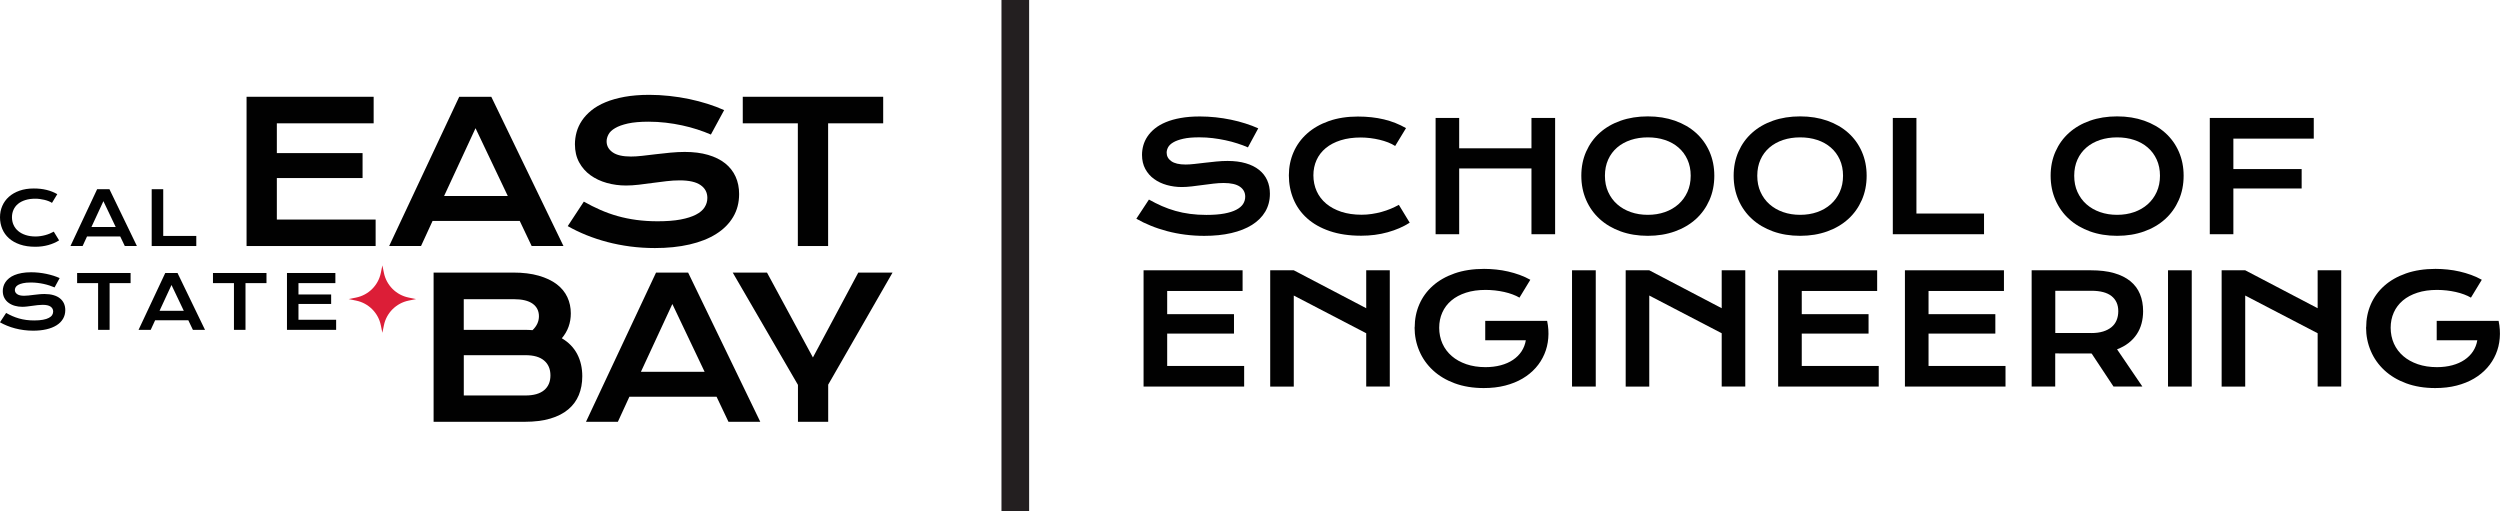 <?xml version="1.0" encoding="UTF-8"?>
<svg id="Layer_2" xmlns="http://www.w3.org/2000/svg" viewBox="0 0 656.43 134.3">
  <defs>
    <style>
      .cls-1 {
        fill: #dc1e37;
      }

      .cls-2 {
        fill: #231f20;
      }

      .cls-3 {
        fill: #010101;
      }
    </style>
  </defs>
  <g id="Layer_1-2" data-name="Layer_1">
    <g>
      <g>
        <polygon class="cls-3" points="64.74 25.41 98.11 25.41 98.11 32.38 72.69 32.38 72.69 40.2 95.2 40.2 95.2 46.75 72.69 46.75 72.69 57.65 98.63 57.65 98.63 64.6 64.74 64.6 64.74 25.41"/>
        <path class="cls-3" d="M120.57,25.41h8.43l18.95,39.19h-8.35l-3.13-6.59h-22.89l-3.03,6.59h-8.37l18.4-39.19ZM133.33,51.46l-8.47-17.8-8.25,17.8h16.72Z"/>
        <g>
          <path class="cls-3" d="M153.3,52.94c1.42.8,2.86,1.53,4.33,2.17,1.46.64,2.98,1.19,4.55,1.63,1.57.44,3.22.78,4.95,1.01,1.73.23,3.57.35,5.53.35,2.36,0,4.36-.15,6.02-.46,1.66-.31,3-.74,4.05-1.28,1.05-.54,1.81-1.19,2.28-1.94.48-.75.72-1.57.72-2.45,0-1.42-.59-2.55-1.78-3.37-1.19-.83-3.02-1.24-5.49-1.24-1.08,0-2.23.07-3.43.21-1.2.14-2.42.3-3.65.46-1.23.17-2.44.32-3.64.47-1.2.14-2.32.21-3.37.21-1.76,0-3.44-.23-5.05-.68-1.61-.45-3.04-1.13-4.29-2.03-1.25-.9-2.23-2.03-2.97-3.39-.73-1.35-1.1-2.93-1.1-4.74,0-1.07.15-2.13.44-3.19.29-1.05.76-2.06,1.4-3.02.64-.96,1.48-1.86,2.49-2.68,1.02-.83,2.25-1.54,3.7-2.14,1.44-.6,3.12-1.07,5.01-1.42,1.89-.34,4.05-.52,6.48-.52,1.75,0,3.52.1,5.29.29,1.77.19,3.5.46,5.18.81,1.67.35,3.29.78,4.85,1.27,1.56.49,3,1.04,4.34,1.64l-3.48,6.42c-1.1-.48-2.29-.93-3.56-1.34-1.27-.41-2.6-.77-3.99-1.07-1.39-.3-2.82-.54-4.3-.71-1.48-.17-2.99-.26-4.52-.26-2.19,0-3.99.16-5.41.47-1.41.32-2.54.72-3.37,1.22-.84.49-1.42,1.04-1.74,1.66-.33.61-.49,1.22-.49,1.82,0,1.17.53,2.13,1.58,2.87,1.05.75,2.66,1.11,4.81,1.11.87,0,1.87-.06,2.99-.19,1.13-.13,2.32-.26,3.56-.42,1.24-.15,2.51-.29,3.81-.41,1.29-.12,2.55-.19,3.77-.19,2.31,0,4.35.26,6.13.78,1.78.52,3.27,1.26,4.48,2.22,1.2.96,2.11,2.12,2.73,3.48.62,1.36.93,2.89.93,4.57,0,2.26-.52,4.27-1.57,6.03-1.05,1.77-2.53,3.25-4.46,4.46-1.93,1.22-4.25,2.13-6.98,2.76-2.72.63-5.76.94-9.1.94-2.21,0-4.36-.14-6.47-.41-2.11-.28-4.12-.67-6.05-1.18-1.93-.51-3.77-1.12-5.52-1.83-1.75-.71-3.36-1.49-4.85-2.34l4.24-6.45Z"/>
          <polygon class="cls-3" points="209.49 32.38 195.03 32.38 195.03 25.41 231.9 25.41 231.9 32.38 217.44 32.38 217.44 64.6 209.49 64.6 209.49 32.38"/>
          <path class="cls-3" d="M113.83,71.57h20.94c2.55,0,4.78.27,6.68.82,1.89.54,3.47,1.29,4.73,2.24,1.25.95,2.18,2.09,2.79,3.4.61,1.31.91,2.73.91,4.25,0,2.49-.78,4.67-2.36,6.54,1.81,1.07,3.15,2.46,4.04,4.16.89,1.7,1.33,3.64,1.33,5.81,0,1.82-.31,3.47-.91,4.94-.61,1.47-1.54,2.73-2.78,3.77-1.25,1.05-2.82,1.85-4.71,2.41-1.89.56-4.13.84-6.7.84h-23.94v-39.19ZM137.83,86.61c.69,0,1.35.03,2,.08,1.12-1.07,1.68-2.29,1.68-3.66s-.56-2.52-1.67-3.3c-1.11-.78-2.74-1.17-4.88-1.17h-13.19v8.05h16.05ZM137.98,103.84c2.14,0,3.76-.46,4.88-1.38,1.11-.92,1.67-2.22,1.67-3.89s-.56-2.98-1.67-3.91c-1.11-.94-2.74-1.4-4.88-1.4h-16.2v10.58h16.2Z"/>
          <path class="cls-3" d="M172.25,71.57h8.43l18.95,39.19h-8.35l-3.13-6.59h-22.89l-3.03,6.59h-8.37l18.4-39.19ZM185.01,97.62l-8.47-17.8-8.25,17.8h16.72Z"/>
          <polygon class="cls-3" points="209.52 101.06 192.39 71.57 201.39 71.57 213.45 93.86 225.36 71.57 234.36 71.57 217.46 101 217.46 110.76 209.52 110.76 209.52 101.06"/>
          <path class="cls-1" d="M100.8,85.43l-.2.98-.2.97-.2-.97-.2-.98c-.33-1.64-1.14-3.09-2.27-4.23-1.13-1.13-2.59-1.94-4.23-2.27l-.97-.2-.98-.2.98-.2.97-.2c1.64-.33,3.1-1.14,4.23-2.27,1.13-1.13,1.94-2.59,2.27-4.23l.2-.98.2-.97.2.97.2.98c.33,1.64,1.14,3.09,2.27,4.23,1.13,1.13,2.59,1.94,4.23,2.27l.97.2.98.2-.98.2-.97.2c-1.64.33-3.09,1.14-4.23,2.27-1.13,1.13-1.94,2.59-2.27,4.23"/>
          <path class="cls-3" d="M0,57.05c0-1.06.2-2.05.6-2.98.4-.92.98-1.72,1.74-2.4.76-.68,1.69-1.21,2.79-1.6,1.1-.39,2.34-.58,3.73-.58,1.22,0,2.33.12,3.35.37,1.01.24,1.96.62,2.83,1.12l-1.39,2.29c-.26-.17-.56-.33-.9-.46-.34-.13-.7-.25-1.09-.34-.39-.09-.78-.16-1.2-.22s-.82-.08-1.22-.08c-.97,0-1.83.12-2.59.36-.76.24-1.4.57-1.92,1-.52.43-.91.94-1.18,1.54-.27.6-.41,1.25-.41,1.96s.14,1.42.42,2.03c.28.62.68,1.15,1.22,1.6.53.45,1.18.8,1.95,1.05.77.25,1.63.38,2.6.38.44,0,.88-.03,1.31-.1.43-.06.85-.15,1.26-.26.4-.11.79-.24,1.17-.4.37-.16.73-.33,1.05-.51l1.4,2.29c-.82.52-1.76.93-2.83,1.23-1.07.3-2.21.45-3.41.45-1.54,0-2.88-.2-4.04-.6-1.16-.4-2.13-.95-2.9-1.64-.78-.7-1.36-1.52-1.75-2.46S0,58.14,0,57.05"/>
          <path class="cls-3" d="M25.52,49.67h3.21l7.22,14.93h-3.18l-1.2-2.51h-8.72l-1.16,2.51h-3.19l7.01-14.93ZM30.38,59.6l-3.23-6.78-3.14,6.78h6.37Z"/>
          <polygon class="cls-3" points="39.83 49.68 42.86 49.68 42.86 61.95 51.54 61.95 51.54 64.6 39.83 64.6 39.83 49.68"/>
          <path class="cls-3" d="M1.61,82.17c.54.31,1.09.58,1.65.83.56.24,1.13.45,1.73.62.6.17,1.23.3,1.89.39.66.09,1.36.13,2.11.13.9,0,1.66-.06,2.29-.18.63-.11,1.14-.28,1.54-.49.4-.21.69-.45.87-.74.18-.29.27-.6.27-.93,0-.54-.23-.97-.68-1.29-.45-.32-1.15-.47-2.09-.47-.42,0-.85.03-1.31.08-.46.06-.92.11-1.39.18-.47.07-.93.12-1.38.18s-.88.08-1.28.08c-.67,0-1.31-.09-1.92-.26-.62-.17-1.16-.43-1.63-.77-.48-.34-.85-.77-1.13-1.29-.28-.52-.42-1.12-.42-1.81,0-.41.05-.81.17-1.21.11-.4.29-.78.54-1.15.24-.37.56-.71.95-1.02.39-.32.86-.59,1.41-.82.55-.23,1.19-.41,1.91-.54.72-.13,1.55-.2,2.47-.2.67,0,1.34.04,2.01.11.67.07,1.33.18,1.97.31.64.13,1.25.3,1.85.48.59.19,1.14.4,1.65.63l-1.33,2.45c-.42-.18-.87-.35-1.35-.51-.49-.16-.99-.29-1.52-.41-.53-.11-1.08-.21-1.64-.27-.56-.07-1.14-.1-1.72-.1-.84,0-1.52.06-2.06.18-.54.12-.97.28-1.29.46-.32.19-.54.4-.66.63-.12.23-.19.46-.19.69,0,.45.2.81.6,1.09.4.29,1.01.43,1.83.43.33,0,.71-.02,1.14-.07.43-.05.88-.1,1.35-.16.47-.06.96-.11,1.45-.16.49-.05.97-.07,1.44-.07.88,0,1.66.1,2.34.3.68.2,1.25.48,1.7.85.46.37.8.81,1.04,1.33.23.52.35,1.1.35,1.74,0,.86-.2,1.63-.6,2.3s-.96,1.24-1.7,1.7c-.74.46-1.62.81-2.66,1.05-1.04.24-2.19.36-3.47.36-.84,0-1.66-.05-2.46-.16-.8-.11-1.57-.25-2.31-.45-.74-.19-1.44-.43-2.1-.7-.67-.27-1.28-.57-1.85-.89l1.61-2.45Z"/>
          <polygon class="cls-3" points="25.76 74.34 20.25 74.34 20.25 71.68 34.29 71.68 34.29 74.34 28.78 74.34 28.78 86.61 25.76 86.61 25.76 74.34"/>
          <path class="cls-3" d="M43.4,71.68h3.21l7.22,14.93h-3.18l-1.2-2.51h-8.72l-1.16,2.51h-3.19l7.01-14.93ZM48.26,81.61l-3.23-6.78-3.14,6.78h6.37Z"/>
          <polygon class="cls-3" points="61.43 74.34 55.92 74.34 55.92 71.68 69.97 71.68 69.97 74.34 64.46 74.34 64.46 86.61 61.43 86.61 61.43 74.34"/>
          <polygon class="cls-3" points="75.35 71.68 88.06 71.68 88.06 74.34 78.37 74.34 78.37 77.32 86.95 77.32 86.95 79.81 78.37 79.81 78.37 83.96 88.26 83.96 88.26 86.61 75.35 86.61 75.35 71.68"/>
        </g>
      </g>
      <rect class="cls-2" x="262.96" width="7.26" height="134.3"/>
      <g>
        <path class="cls-3" d="M301.7,52.41c1.11.62,2.23,1.19,3.37,1.69,1.14.5,2.32.92,3.54,1.27,1.22.35,2.51.61,3.86.79,1.35.18,2.78.27,4.31.27,1.84,0,3.4-.12,4.69-.36,1.29-.24,2.34-.57,3.15-1,.81-.42,1.41-.93,1.78-1.51s.56-1.22.56-1.91c0-1.11-.46-1.98-1.39-2.63-.92-.64-2.35-.97-4.28-.97-.85,0-1.74.06-2.68.17-.94.11-1.88.23-2.84.36-.96.13-1.9.25-2.83.36-.93.11-1.81.17-2.63.17-1.37,0-2.68-.18-3.94-.53-1.26-.35-2.37-.88-3.34-1.58-.97-.7-1.74-1.58-2.31-2.64-.57-1.05-.86-2.29-.86-3.69,0-.83.11-1.66.34-2.48.23-.82.59-1.6,1.09-2.35.5-.75,1.15-1.45,1.94-2.09.79-.64,1.75-1.2,2.88-1.67,1.13-.47,2.43-.84,3.91-1.1,1.48-.27,3.16-.4,5.05-.4,1.37,0,2.74.08,4.12.22,1.38.15,2.72.36,4.03.63s2.57.6,3.78.99c1.21.38,2.34.81,3.38,1.28l-2.71,5c-.86-.38-1.78-.73-2.77-1.04-.99-.32-2.02-.6-3.11-.83-1.08-.23-2.2-.42-3.35-.56s-2.33-.21-3.53-.21c-1.71,0-3.11.12-4.21.37-1.1.25-1.98.56-2.63.95-.65.38-1.1.81-1.36,1.29-.25.48-.38.95-.38,1.42,0,.91.41,1.66,1.23,2.24.82.58,2.07.87,3.75.87.68,0,1.46-.05,2.33-.15s1.8-.21,2.77-.32c.97-.12,1.96-.22,2.97-.32,1.01-.1,1.99-.15,2.94-.15,1.8,0,3.39.2,4.78.61,1.39.4,2.55.98,3.49,1.73.94.75,1.65,1.65,2.13,2.71.48,1.06.72,2.25.72,3.56,0,1.76-.41,3.32-1.22,4.7-.81,1.37-1.97,2.53-3.48,3.48-1.5.94-3.32,1.66-5.44,2.15-2.12.49-4.49.73-7.09.73-1.72,0-3.4-.11-5.04-.32s-3.21-.52-4.72-.92c-1.5-.4-2.94-.87-4.3-1.43-1.36-.55-2.62-1.16-3.78-1.83l3.3-5.02Z"/>
        <path class="cls-3" d="M338.42,46.04c0-2.17.41-4.2,1.23-6.08.82-1.88,2.01-3.52,3.56-4.9,1.56-1.39,3.46-2.48,5.7-3.27,2.25-.79,4.79-1.19,7.63-1.19,2.49,0,4.77.25,6.85.75,2.08.5,4.01,1.27,5.79,2.29l-2.85,4.69c-.53-.35-1.15-.66-1.85-.94-.7-.27-1.44-.5-2.23-.69-.79-.19-1.6-.33-2.44-.44-.84-.1-1.67-.16-2.49-.16-1.98,0-3.74.24-5.29.73-1.55.49-2.85,1.17-3.92,2.05-1.06.88-1.87,1.93-2.42,3.14-.55,1.22-.83,2.56-.83,4.01s.29,2.9.86,4.16c.57,1.26,1.4,2.35,2.49,3.27s2.42,1.63,3.98,2.15c1.57.51,3.34.77,5.32.77.9,0,1.79-.06,2.68-.2.89-.13,1.74-.31,2.57-.54.83-.23,1.62-.5,2.39-.82.77-.32,1.48-.67,2.15-1.04l2.85,4.69c-1.67,1.07-3.59,1.9-5.78,2.51s-4.51.91-6.97.91c-3.14,0-5.89-.41-8.26-1.22-2.37-.81-4.35-1.93-5.94-3.36-1.59-1.43-2.78-3.11-3.58-5.04s-1.2-4.01-1.2-6.24Z"/>
        <path class="cls-3" d="M376.95,30.97h6.19v7.97h18.98v-7.97h6.21v30.53h-6.21v-17.27h-18.98v17.27h-6.19v-30.53Z"/>
        <path class="cls-3" d="M415.21,46.14c0-2.3.42-4.41,1.27-6.33s2.03-3.56,3.56-4.93c1.53-1.37,3.37-2.44,5.51-3.19,2.14-.75,4.51-1.13,7.12-1.13s4.96.38,7.11,1.13c2.15.76,3.99,1.82,5.52,3.19,1.53,1.37,2.72,3.02,3.56,4.93s1.27,4.02,1.27,6.33-.42,4.44-1.27,6.38-2.03,3.6-3.56,4.99c-1.53,1.39-3.37,2.48-5.52,3.25s-4.52,1.16-7.11,1.16-4.98-.39-7.12-1.16-3.98-1.86-5.51-3.25c-1.53-1.39-2.72-3.06-3.56-4.99s-1.27-4.06-1.27-6.38ZM421.41,46.14c0,1.58.28,3,.85,4.26.57,1.26,1.35,2.34,2.36,3.23,1.01.89,2.2,1.58,3.57,2.06,1.37.48,2.87.72,4.48.72s3.11-.24,4.48-.72c1.37-.48,2.56-1.17,3.56-2.06,1-.89,1.79-1.97,2.36-3.23.57-1.26.86-2.68.86-4.26s-.29-2.99-.86-4.24-1.36-2.31-2.36-3.17c-1-.87-2.19-1.53-3.56-1.98-1.37-.46-2.87-.68-4.48-.68s-3.11.23-4.48.68c-1.37.46-2.57,1.12-3.57,1.98-1.01.87-1.8,1.92-2.36,3.17s-.85,2.66-.85,4.24Z"/>
        <path class="cls-3" d="M455.21,46.14c0-2.3.42-4.41,1.27-6.33s2.03-3.56,3.56-4.93c1.53-1.37,3.37-2.44,5.51-3.19,2.14-.75,4.51-1.13,7.12-1.13s4.96.38,7.11,1.13c2.15.76,3.99,1.82,5.52,3.19,1.53,1.37,2.72,3.02,3.56,4.93s1.27,4.02,1.27,6.33-.42,4.44-1.27,6.38-2.03,3.6-3.56,4.99c-1.53,1.39-3.37,2.48-5.52,3.25s-4.52,1.16-7.11,1.16-4.98-.39-7.12-1.16-3.98-1.86-5.51-3.25c-1.53-1.39-2.72-3.06-3.56-4.99s-1.27-4.06-1.27-6.38ZM461.41,46.14c0,1.58.28,3,.85,4.26.57,1.26,1.35,2.34,2.36,3.23,1.01.89,2.2,1.58,3.57,2.06,1.37.48,2.87.72,4.48.72s3.11-.24,4.48-.72c1.37-.48,2.56-1.17,3.56-2.06,1-.89,1.79-1.97,2.36-3.23.57-1.26.86-2.68.86-4.26s-.29-2.99-.86-4.24-1.36-2.31-2.36-3.17c-1-.87-2.19-1.53-3.56-1.98-1.37-.46-2.87-.68-4.48-.68s-3.11.23-4.48.68c-1.37.46-2.57,1.12-3.57,1.98-1.01.87-1.8,1.92-2.36,3.17s-.85,2.66-.85,4.24Z"/>
        <path class="cls-3" d="M497.01,30.97h6.19v25.1h17.75v5.43h-23.95v-30.53Z"/>
        <path class="cls-3" d="M538.44,46.14c0-2.3.42-4.41,1.27-6.33s2.03-3.56,3.56-4.93c1.53-1.37,3.37-2.44,5.51-3.19,2.14-.75,4.51-1.13,7.12-1.13s4.96.38,7.11,1.13c2.15.76,3.99,1.82,5.52,3.19,1.53,1.37,2.72,3.02,3.56,4.93s1.27,4.02,1.27,6.33-.42,4.44-1.27,6.38-2.03,3.6-3.56,4.99c-1.53,1.39-3.37,2.48-5.52,3.25s-4.52,1.16-7.11,1.16-4.98-.39-7.12-1.16-3.98-1.86-5.51-3.25c-1.53-1.39-2.72-3.06-3.56-4.99s-1.27-4.06-1.27-6.38ZM544.63,46.14c0,1.58.28,3,.85,4.26.57,1.26,1.35,2.34,2.36,3.23,1.01.89,2.2,1.58,3.57,2.06,1.37.48,2.87.72,4.48.72s3.11-.24,4.48-.72c1.37-.48,2.56-1.17,3.56-2.06,1-.89,1.79-1.97,2.36-3.23.57-1.26.86-2.68.86-4.26s-.29-2.99-.86-4.24-1.36-2.31-2.36-3.17c-1-.87-2.19-1.53-3.56-1.98-1.37-.46-2.87-.68-4.48-.68s-3.11.23-4.48.68c-1.37.46-2.57,1.12-3.57,1.98-1.01.87-1.8,1.92-2.36,3.17s-.85,2.66-.85,4.24Z"/>
        <path class="cls-3" d="M580.23,30.97h27.3v5.43h-21.11v7.99h17.93v5.1h-17.93v12.01h-6.19v-30.53Z"/>
        <path class="cls-3" d="M300.27,70.97h26v5.43h-19.8v6.09h17.54v5.1h-17.54v8.5h20.21v5.41h-26.41v-30.53Z"/>
        <path class="cls-3" d="M333.52,70.97h6.19l19.02,9.96v-9.96h6.19v30.53h-6.19v-14l-19.02-9.9v23.91h-6.19v-30.53Z"/>
        <path class="cls-3" d="M371.46,85.95c0-2.15.4-4.16,1.21-6.03.81-1.87,1.99-3.49,3.54-4.87,1.55-1.38,3.45-2.47,5.71-3.26,2.26-.79,4.85-1.19,7.76-1.19,1.05,0,2.11.06,3.17.17,1.06.11,2.11.28,3.14.52s2.04.53,3.03.89c.98.36,1.92.78,2.8,1.28l-2.85,4.69c-.53-.31-1.14-.6-1.82-.85s-1.4-.47-2.18-.64-1.58-.31-2.4-.4c-.83-.09-1.66-.14-2.49-.14-1.93,0-3.65.24-5.16.73s-2.79,1.17-3.83,2.05-1.84,1.93-2.38,3.15c-.55,1.22-.82,2.57-.82,4.02s.29,2.9.86,4.16c.57,1.26,1.39,2.35,2.44,3.26,1.05.91,2.33,1.62,3.83,2.14,1.5.51,3.17.77,5.02.77,1.47,0,2.82-.17,4.04-.5s2.29-.8,3.2-1.42c.91-.61,1.65-1.35,2.23-2.22.57-.87.95-1.84,1.13-2.92h-10.66v-5.1h16.23v.02l.02-.02c.33,1.56.43,3.08.3,4.56-.12,1.48-.46,2.87-1.02,4.18s-1.31,2.51-2.28,3.6-2.12,2.03-3.46,2.82c-1.34.79-2.86,1.4-4.57,1.84s-3.57.65-5.61.65c-2.84,0-5.38-.42-7.63-1.25-2.25-.83-4.15-1.97-5.71-3.42s-2.76-3.14-3.58-5.08c-.83-1.94-1.24-4.01-1.24-6.21Z"/>
        <path class="cls-3" d="M412.77,70.97h6.23v30.53h-6.23v-30.53Z"/>
        <path class="cls-3" d="M426.86,70.97h6.19l19.02,9.96v-9.96h6.19v30.53h-6.19v-14l-19.02-9.9v23.91h-6.19v-30.53Z"/>
        <path class="cls-3" d="M466.89,70.97h26v5.43h-19.8v6.09h17.54v5.1h-17.54v8.5h20.21v5.41h-26.41v-30.53Z"/>
        <path class="cls-3" d="M500.18,70.97h26v5.43h-19.8v6.09h17.54v5.1h-17.54v8.5h20.21v5.41h-26.41v-30.53Z"/>
        <path class="cls-3" d="M533.46,70.97h15.53c2.34,0,4.38.24,6.09.73s3.14,1.19,4.28,2.12c1.13.92,1.98,2.05,2.53,3.38s.83,2.83.83,4.51c0,1.13-.14,2.21-.41,3.23-.27,1.02-.69,1.96-1.26,2.82s-1.28,1.62-2.14,2.29c-.86.67-1.87,1.23-3.03,1.67l6.64,9.77h-7.58l-5.74-8.67h-.18l-9.38-.02v8.69h-6.19v-30.53ZM549.14,87.45c1.17,0,2.2-.14,3.08-.41s1.61-.66,2.21-1.15c.59-.49,1.04-1.1,1.33-1.81.29-.71.44-1.5.44-2.37,0-1.71-.59-3.02-1.76-3.96-1.17-.93-2.94-1.4-5.29-1.4h-9.49v11.09h9.49Z"/>
        <path class="cls-3" d="M569.26,70.97h6.23v30.53h-6.23v-30.53Z"/>
        <path class="cls-3" d="M583.34,70.97h6.19l19.02,9.96v-9.96h6.19v30.53h-6.19v-14l-19.02-9.9v23.91h-6.19v-30.53Z"/>
        <path class="cls-3" d="M621.29,85.95c0-2.15.4-4.16,1.21-6.03.81-1.87,1.99-3.49,3.54-4.87,1.55-1.38,3.45-2.47,5.71-3.26,2.26-.79,4.85-1.19,7.76-1.19,1.05,0,2.11.06,3.17.17,1.06.11,2.11.28,3.14.52s2.04.53,3.03.89c.98.36,1.92.78,2.8,1.28l-2.85,4.69c-.53-.31-1.14-.6-1.82-.85s-1.4-.47-2.18-.64-1.58-.31-2.4-.4c-.83-.09-1.66-.14-2.49-.14-1.93,0-3.65.24-5.16.73s-2.79,1.17-3.83,2.05-1.84,1.93-2.38,3.15c-.55,1.22-.82,2.57-.82,4.02s.29,2.9.86,4.16c.57,1.26,1.39,2.35,2.44,3.26,1.05.91,2.33,1.62,3.83,2.14,1.5.51,3.17.77,5.02.77,1.47,0,2.82-.17,4.04-.5s2.29-.8,3.2-1.42c.91-.61,1.65-1.35,2.23-2.22.57-.87.95-1.84,1.13-2.92h-10.66v-5.1h16.23v.02l.02-.02c.33,1.56.43,3.08.3,4.56-.12,1.48-.46,2.87-1.02,4.18s-1.31,2.51-2.28,3.6-2.12,2.03-3.46,2.82c-1.34.79-2.86,1.4-4.57,1.84s-3.57.65-5.61.65c-2.84,0-5.38-.42-7.63-1.25-2.25-.83-4.15-1.97-5.71-3.42s-2.76-3.14-3.58-5.08c-.83-1.94-1.24-4.01-1.24-6.21Z"/>
      </g>
    </g>
  </g>
</svg>
